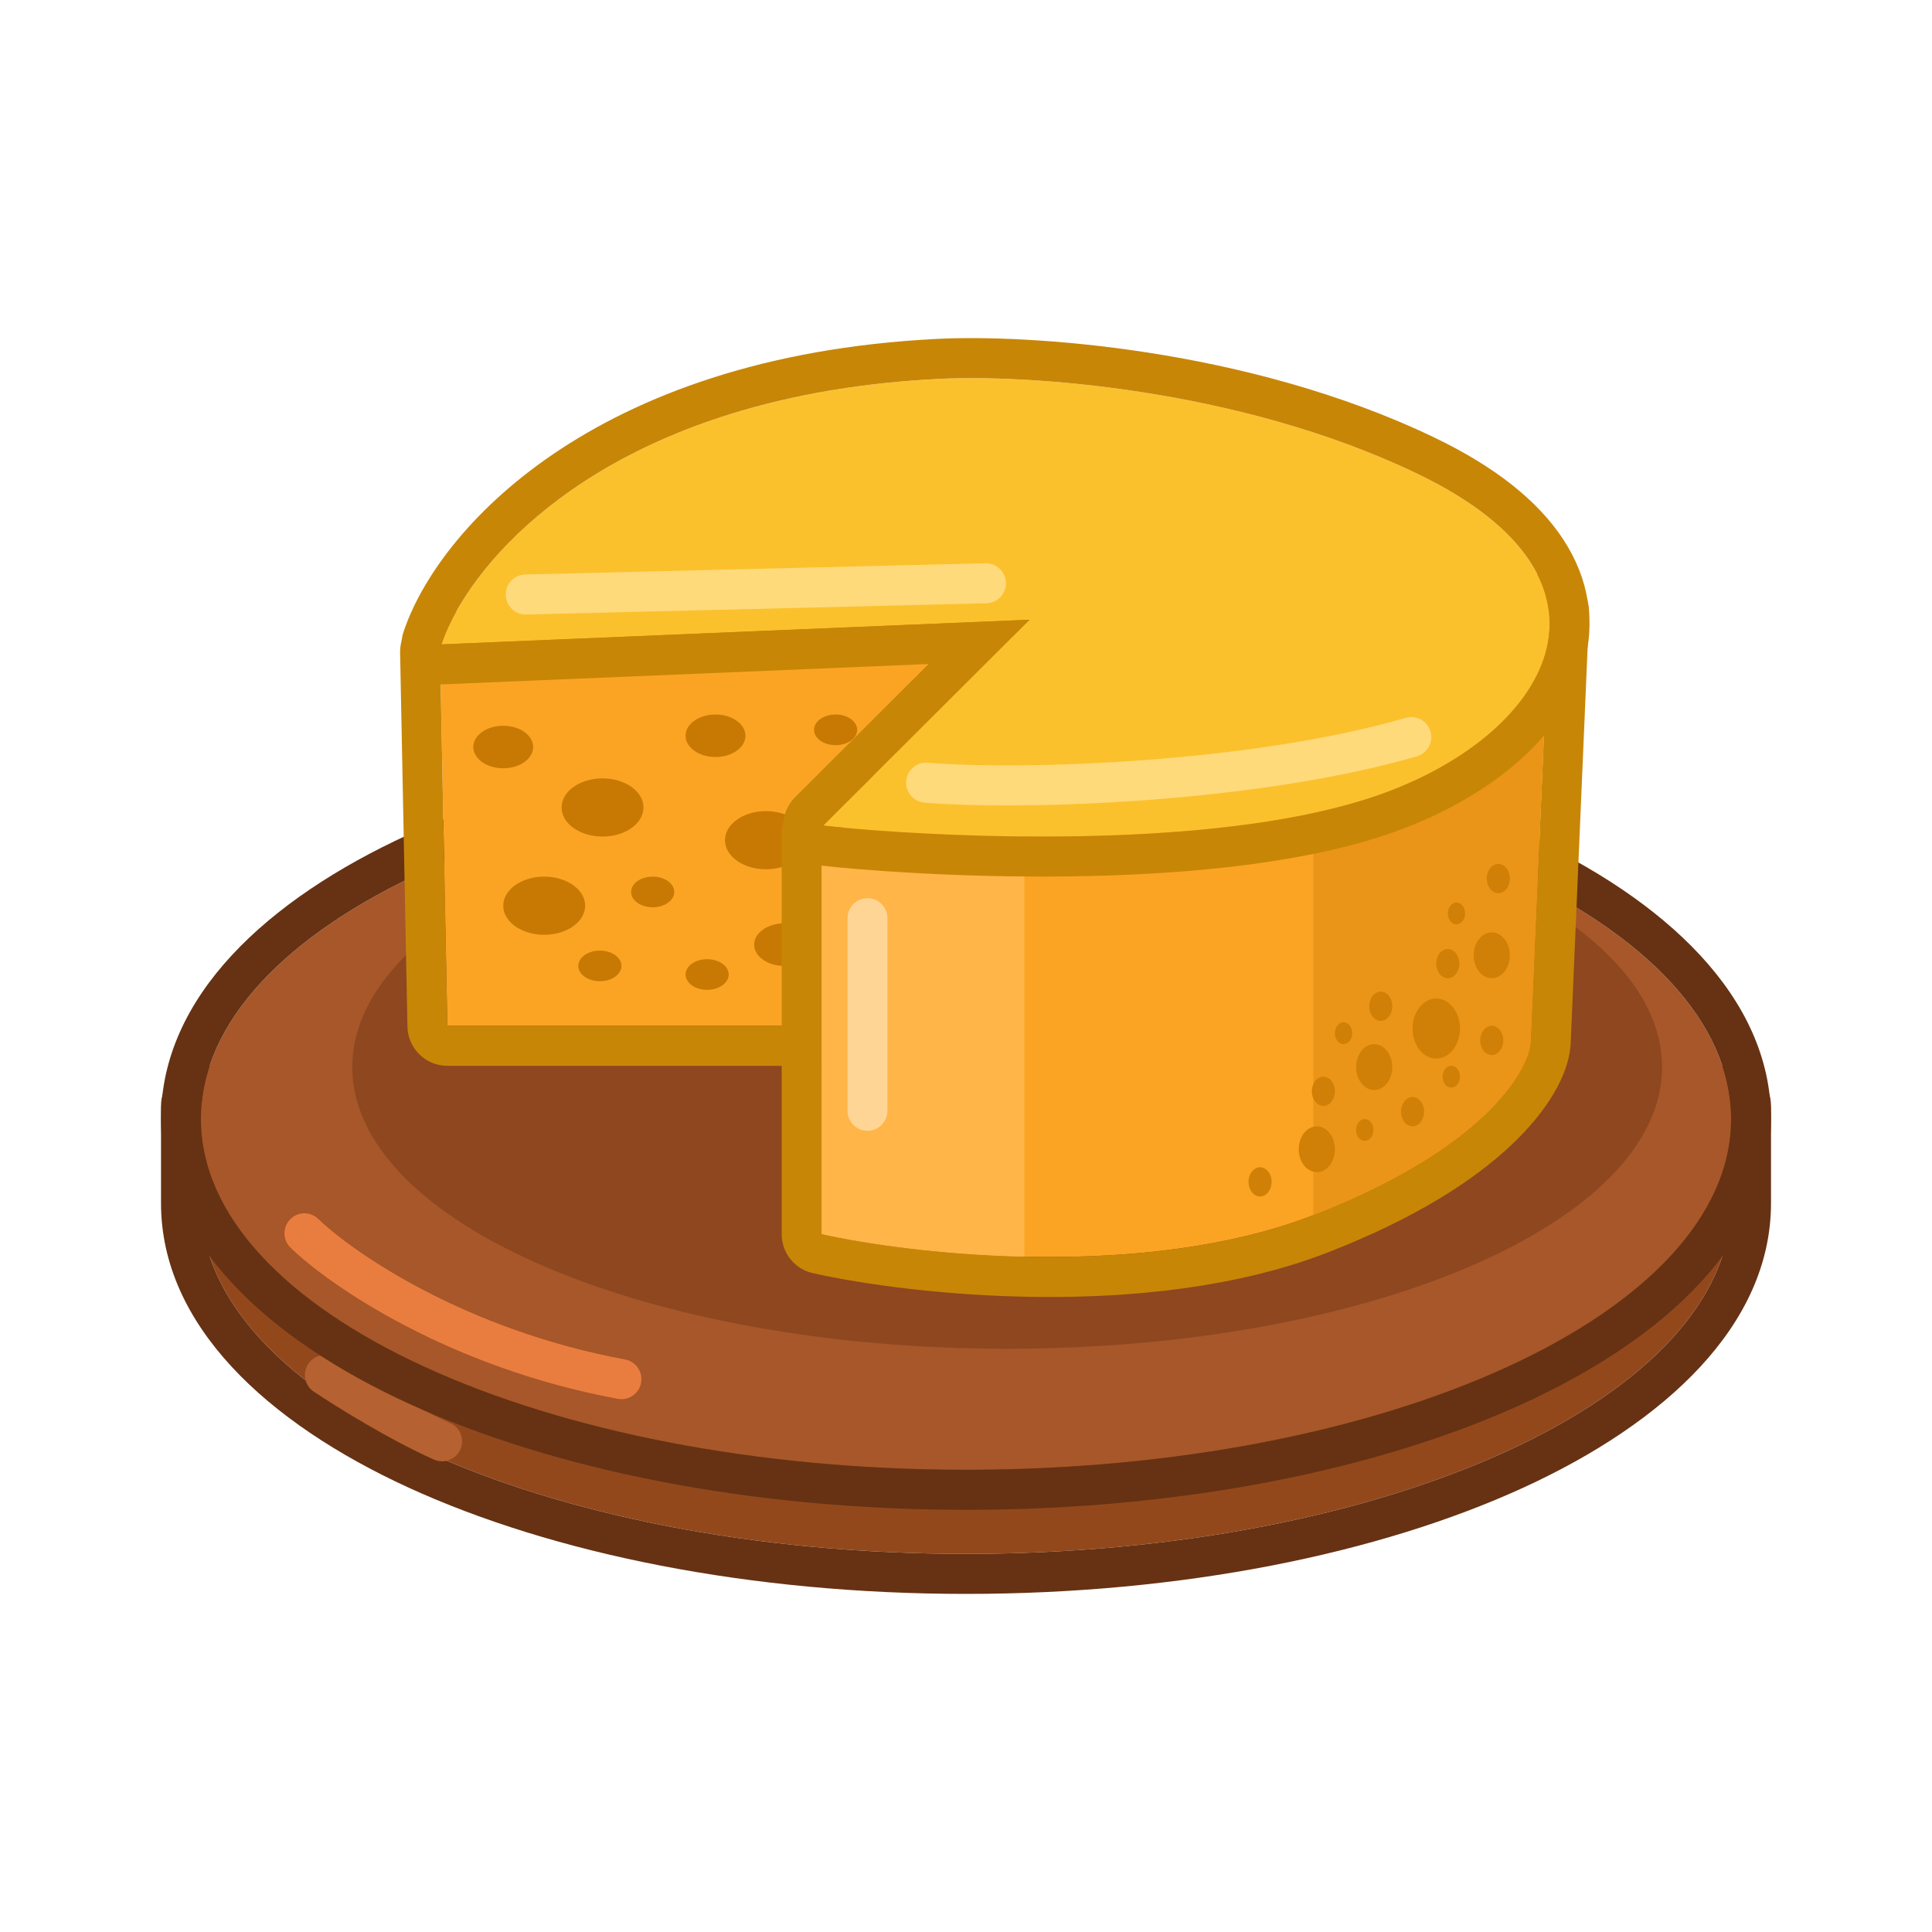 <svg width="100" height="100" viewBox="0 0 100 100" fill="none" xmlns="http://www.w3.org/2000/svg">
<path d="M50 80.428C71.871 80.428 89.601 72.3 89.601 62.273V57.241H10.399V62.273C10.399 72.3 28.129 80.428 50 80.428Z" fill="#93481C"/>
<path fill-rule="evenodd" clip-rule="evenodd" d="M8.334 57.241C8.334 56.097 9.258 55.17 10.399 55.17H89.601C90.742 55.17 91.667 56.097 91.667 57.241V62.273C91.667 68.592 86.171 73.643 78.861 76.995C71.368 80.43 61.163 82.5 50 82.5C38.838 82.5 28.632 80.43 21.139 76.995C13.829 73.643 8.334 68.592 8.334 62.273V57.241ZM89.601 62.273C89.601 72.3 71.871 80.428 50 80.428C28.129 80.428 10.399 72.3 10.399 62.273V57.241H89.601V62.273Z" fill="#663213"/>
<path fill-rule="evenodd" clip-rule="evenodd" d="M15.955 70.596C16.272 70.12 16.913 69.991 17.388 70.308C18.469 71.031 21.161 72.706 23.301 73.654C23.823 73.885 24.059 74.497 23.829 75.02C23.598 75.543 22.988 75.78 22.466 75.549C20.164 74.529 17.356 72.777 16.242 72.032C15.767 71.715 15.639 71.072 15.955 70.596Z" fill="#B66131"/>
<path d="M89.601 57.921C89.601 67.948 71.871 76.076 50 76.076C28.129 76.076 10.399 67.948 10.399 57.921C10.399 47.895 28.129 39.766 50 39.766C71.871 39.766 89.601 47.895 89.601 57.921Z" fill="#A75729"/>
<path fill-rule="evenodd" clip-rule="evenodd" d="M78.861 72.643C71.368 76.078 61.163 78.148 50 78.148C38.838 78.148 28.632 76.078 21.139 72.643C13.829 69.292 8.334 64.24 8.334 57.921C8.334 51.602 13.829 46.551 21.139 43.2C28.632 39.764 38.838 37.694 50 37.694C61.163 37.694 71.368 39.764 78.861 43.2C86.171 46.551 91.667 51.602 91.667 57.921C91.667 64.24 86.171 69.292 78.861 72.643ZM50 76.076C71.871 76.076 89.601 67.948 89.601 57.921C89.601 47.894 71.871 39.766 50 39.766C28.129 39.766 10.399 47.894 10.399 57.921C10.399 67.948 28.129 76.076 50 76.076Z" fill="#663213"/>
<path d="M86.026 55.232C86.026 63.284 70.851 69.811 52.131 69.811C33.411 69.811 18.235 63.284 18.235 55.232C18.235 47.18 33.411 40.653 52.131 40.653C70.851 40.653 86.026 47.18 86.026 55.232Z" fill="#8E471F"/>
<path fill-rule="evenodd" clip-rule="evenodd" d="M15.013 63.118C15.409 62.706 16.063 62.694 16.474 63.092C18.253 64.813 24.042 68.826 32.354 70.366C32.915 70.47 33.286 71.01 33.182 71.573C33.079 72.135 32.54 72.507 31.979 72.403C23.257 70.788 17.102 66.578 15.039 64.582C14.629 64.185 14.617 63.529 15.013 63.118Z" fill="#E97D3F"/>
<path d="M22.775 33.738L54.392 32.899V53.096H23.155L22.775 33.738Z" fill="#FBA423"/>
<path fill-rule="evenodd" clip-rule="evenodd" d="M55.833 31.415C56.233 31.805 56.458 32.34 56.458 32.899V53.096C56.458 54.24 55.533 55.167 54.392 55.167H23.155C22.03 55.167 21.111 54.264 21.089 53.136L20.709 33.779C20.687 32.64 21.585 31.697 22.72 31.667L54.337 30.828C54.894 30.814 55.434 31.025 55.833 31.415ZM23.155 53.096L22.775 33.738L54.392 32.899V53.096H23.155Z" fill="#C88607"/>
<path d="M27.597 38.665C27.597 39.273 26.903 39.766 26.047 39.766C25.192 39.766 24.498 39.273 24.498 38.665C24.498 38.058 25.192 37.565 26.047 37.565C26.903 37.565 27.597 38.058 27.597 38.665Z" fill="#C87903"/>
<path d="M38.583 38.083C38.583 38.691 37.89 39.183 37.034 39.183C36.178 39.183 35.484 38.691 35.484 38.083C35.484 37.475 36.178 36.982 37.034 36.982C37.89 36.982 38.583 37.475 38.583 38.083Z" fill="#C87903"/>
<path d="M42.134 48.895C42.134 49.502 41.44 49.995 40.585 49.995C39.729 49.995 39.035 49.502 39.035 48.895C39.035 48.287 39.729 47.794 40.585 47.794C41.44 47.794 42.134 48.287 42.134 48.895Z" fill="#C87903"/>
<path d="M33.306 41.794C33.306 42.626 32.358 43.3 31.187 43.3C30.016 43.3 29.067 42.626 29.067 41.794C29.067 40.963 30.016 40.289 31.187 40.289C32.358 40.289 33.306 40.963 33.306 41.794Z" fill="#C87903"/>
<path d="M41.764 43.489C41.764 44.32 40.815 44.994 39.645 44.994C38.474 44.994 37.525 44.32 37.525 43.489C37.525 42.657 38.474 41.983 39.645 41.983C40.815 41.983 41.764 42.657 41.764 43.489Z" fill="#C87903"/>
<path d="M30.287 46.879C30.287 47.711 29.337 48.385 28.167 48.385C26.996 48.385 26.047 47.711 26.047 46.879C26.047 46.048 26.996 45.374 28.167 45.374C29.337 45.374 30.287 46.048 30.287 46.879Z" fill="#C87903"/>
<path d="M34.899 46.167C34.899 46.605 34.399 46.961 33.782 46.961C33.166 46.961 32.666 46.605 32.666 46.167C32.666 45.729 33.166 45.374 33.782 45.374C34.399 45.374 34.899 45.729 34.899 46.167Z" fill="#C87903"/>
<path d="M37.718 50.44C37.718 50.878 37.218 51.234 36.601 51.234C35.984 51.234 35.484 50.878 35.484 50.44C35.484 50.002 35.984 49.647 36.601 49.647C37.218 49.647 37.718 50.002 37.718 50.44Z" fill="#C87903"/>
<path d="M32.166 49.995C32.166 50.433 31.666 50.789 31.05 50.789C30.433 50.789 29.933 50.433 29.933 49.995C29.933 49.557 30.433 49.202 31.05 49.202C31.666 49.202 32.166 49.557 32.166 49.995Z" fill="#C87903"/>
<path d="M44.368 37.776C44.368 38.214 43.868 38.569 43.251 38.569C42.634 38.569 42.134 38.214 42.134 37.776C42.134 37.337 42.634 36.982 43.251 36.982C43.868 36.982 44.368 37.337 44.368 37.776Z" fill="#C87903"/>
<path d="M67.975 62.897C59.283 66.273 47.387 64.958 42.525 63.878V43.168L80.185 31.709L79.232 53.965C79.101 55.535 76.667 59.52 67.975 62.897Z" fill="#FBA423"/>
<path fill-rule="evenodd" clip-rule="evenodd" d="M42.079 65.901C41.133 65.691 40.459 64.85 40.459 63.878V43.168C40.459 42.255 41.055 41.45 41.926 41.185L79.585 29.727C80.227 29.532 80.922 29.66 81.451 30.072C81.981 30.483 82.278 31.127 82.249 31.798L81.296 54.054C81.295 54.081 81.293 54.109 81.291 54.137C81.164 55.655 80.109 57.489 78.23 59.262C76.281 61.101 73.254 63.068 68.721 64.829C64.032 66.65 58.591 67.173 53.795 67.13C48.981 67.087 44.648 66.472 42.079 65.901ZM79.232 53.965C79.101 55.535 76.667 59.52 67.975 62.897C59.283 66.273 47.387 64.958 42.526 63.878V43.168L80.185 31.709L79.232 53.965Z" fill="#C88607"/>
<path d="M79.232 53.965C79.101 55.535 76.667 59.52 67.975 62.897V37.699L80.185 31.709L79.232 53.965Z" fill="#EA9517"/>
<path d="M42.525 63.878V43.168L53.023 39.974V65.046C48.675 64.949 44.818 64.388 42.525 63.878Z" fill="#FFB547"/>
<path fill-rule="evenodd" clip-rule="evenodd" d="M44.9 46.489C45.47 46.489 45.933 46.953 45.933 47.525V57.495C45.933 58.067 45.47 58.531 44.9 58.531C44.329 58.531 43.867 58.067 43.867 57.495V47.525C43.867 46.953 44.329 46.489 44.9 46.489Z" fill="#FFD595"/>
<path d="M48.593 19.611C31.365 20.475 24.253 29.132 22.85 33.352L53.291 32.076L42.61 42.731C46.917 43.221 62.297 44.248 71.204 41.205C80.111 38.162 85.005 30.113 73.357 24.518C64.039 20.043 52.965 19.382 48.593 19.611Z" fill="#FBC12D"/>
<path fill-rule="evenodd" clip-rule="evenodd" d="M21.199 34.599C20.791 34.054 20.675 33.344 20.89 32.697C22.615 27.507 30.593 18.44 48.487 17.542C53.072 17.302 64.52 17.976 74.25 22.65C77.358 24.143 79.596 25.906 80.915 27.921C82.276 30.001 82.585 32.248 81.975 34.388C80.819 38.447 76.576 41.558 71.87 43.166C67.092 44.798 60.747 45.301 55.205 45.364C49.616 45.428 44.608 45.044 42.377 44.789C41.588 44.699 40.92 44.164 40.659 43.411C40.398 42.659 40.59 41.824 41.153 41.262L48.063 34.369L22.936 35.422C22.257 35.451 21.608 35.143 21.199 34.599ZM53.291 32.076L42.61 42.731C43.267 42.806 44.183 42.893 45.293 42.977C51.461 43.44 63.656 43.783 71.204 41.205C80.111 38.162 85.005 30.113 73.357 24.519C64.039 20.043 52.965 19.382 48.593 19.611C33.904 20.347 26.569 26.75 23.856 31.237C23.387 32.012 23.056 32.73 22.85 33.352L53.291 32.076Z" fill="#C88607"/>
<path fill-rule="evenodd" clip-rule="evenodd" d="M52.066 30.164C52.08 30.736 51.629 31.211 51.059 31.225L27.235 31.807C26.665 31.821 26.191 31.369 26.177 30.797C26.163 30.225 26.614 29.75 27.185 29.736L51.008 29.154C51.578 29.14 52.052 29.592 52.066 30.164Z" fill="#FFDA7B"/>
<path fill-rule="evenodd" clip-rule="evenodd" d="M74.042 37.864C74.2 38.414 73.884 38.988 73.336 39.147C64.971 41.574 52.864 41.96 47.849 41.543C47.281 41.496 46.858 40.995 46.905 40.425C46.952 39.855 47.451 39.431 48.02 39.478C52.861 39.881 64.703 39.495 72.762 37.157C73.31 36.998 73.883 37.315 74.042 37.864Z" fill="#FFDA7B"/>
<path d="M75.568 53.237C75.568 54.095 75.018 54.791 74.341 54.791C73.663 54.791 73.114 54.095 73.114 53.237C73.114 52.379 73.663 51.683 74.341 51.683C75.018 51.683 75.568 52.379 75.568 53.237Z" fill="#D08006"/>
<path d="M78.15 49.447C78.15 50.102 77.731 50.632 77.213 50.632C76.697 50.632 76.277 50.102 76.277 49.447C76.277 48.792 76.697 48.261 77.213 48.261C77.731 48.261 78.15 48.792 78.15 49.447Z" fill="#D08006"/>
<path d="M72.064 55.232C72.064 55.887 71.645 56.418 71.128 56.418C70.611 56.418 70.192 55.887 70.192 55.232C70.192 54.577 70.611 54.046 71.128 54.046C71.645 54.046 72.064 54.577 72.064 55.232Z" fill="#D08006"/>
<path d="M69.094 59.485C69.094 60.139 68.675 60.67 68.158 60.67C67.641 60.67 67.222 60.139 67.222 59.485C67.222 58.83 67.641 58.299 68.158 58.299C68.675 58.299 69.094 58.83 69.094 59.485Z" fill="#D08006"/>
<path d="M77.811 53.852C77.811 54.27 77.543 54.609 77.213 54.609C76.884 54.609 76.616 54.27 76.616 53.852C76.616 53.434 76.884 53.096 77.213 53.096C77.543 53.096 77.811 53.434 77.811 53.852Z" fill="#D08006"/>
<path d="M73.711 57.542C73.711 57.96 73.444 58.299 73.114 58.299C72.784 58.299 72.517 57.96 72.517 57.542C72.517 57.125 72.784 56.786 73.114 56.786C73.444 56.786 73.711 57.125 73.711 57.542Z" fill="#D08006"/>
<path d="M69.094 56.485C69.094 56.903 68.827 57.241 68.497 57.241C68.167 57.241 67.9 56.903 67.9 56.485C67.9 56.067 68.167 55.728 68.497 55.728C68.827 55.728 69.094 56.067 69.094 56.485Z" fill="#D08006"/>
<path d="M72.064 52.083C72.064 52.5 71.797 52.839 71.467 52.839C71.138 52.839 70.87 52.5 70.87 52.083C70.87 51.665 71.138 51.326 71.467 51.326C71.797 51.326 72.064 51.665 72.064 52.083Z" fill="#D08006"/>
<path d="M75.535 49.876C75.535 50.294 75.267 50.633 74.938 50.633C74.608 50.633 74.34 50.294 74.34 49.876C74.34 49.458 74.608 49.12 74.938 49.12C75.267 49.12 75.535 49.458 75.535 49.876Z" fill="#D08006"/>
<path d="M78.15 45.474C78.15 45.891 77.882 46.23 77.552 46.23C77.222 46.23 76.955 45.891 76.955 45.474C76.955 45.056 77.222 44.717 77.552 44.717C77.882 44.717 78.15 45.056 78.15 45.474Z" fill="#D08006"/>
<path d="M65.818 61.173C65.818 61.591 65.551 61.93 65.221 61.93C64.891 61.93 64.624 61.591 64.624 61.173C64.624 60.756 64.891 60.417 65.221 60.417C65.551 60.417 65.818 60.756 65.818 61.173Z" fill="#D08006"/>
<path d="M71.087 58.488C71.087 58.801 70.887 59.055 70.639 59.055C70.392 59.055 70.192 58.801 70.192 58.488C70.192 58.175 70.392 57.921 70.639 57.921C70.887 57.921 71.087 58.175 71.087 58.488Z" fill="#D08006"/>
<path d="M69.989 53.479C69.989 53.792 69.789 54.046 69.542 54.046C69.295 54.046 69.094 53.792 69.094 53.479C69.094 53.166 69.295 52.912 69.542 52.912C69.789 52.912 69.989 53.166 69.989 53.479Z" fill="#D08006"/>
<path d="M75.567 55.728C75.567 56.042 75.367 56.295 75.12 56.295C74.872 56.295 74.672 56.042 74.672 55.728C74.672 55.415 74.872 55.162 75.12 55.162C75.367 55.162 75.567 55.415 75.567 55.728Z" fill="#D08006"/>
<path d="M75.833 47.28C75.833 47.593 75.632 47.847 75.385 47.847C75.138 47.847 74.938 47.593 74.938 47.28C74.938 46.967 75.138 46.713 75.385 46.713C75.632 46.713 75.833 46.967 75.833 47.28Z" fill="#D08006"/>
</svg>
